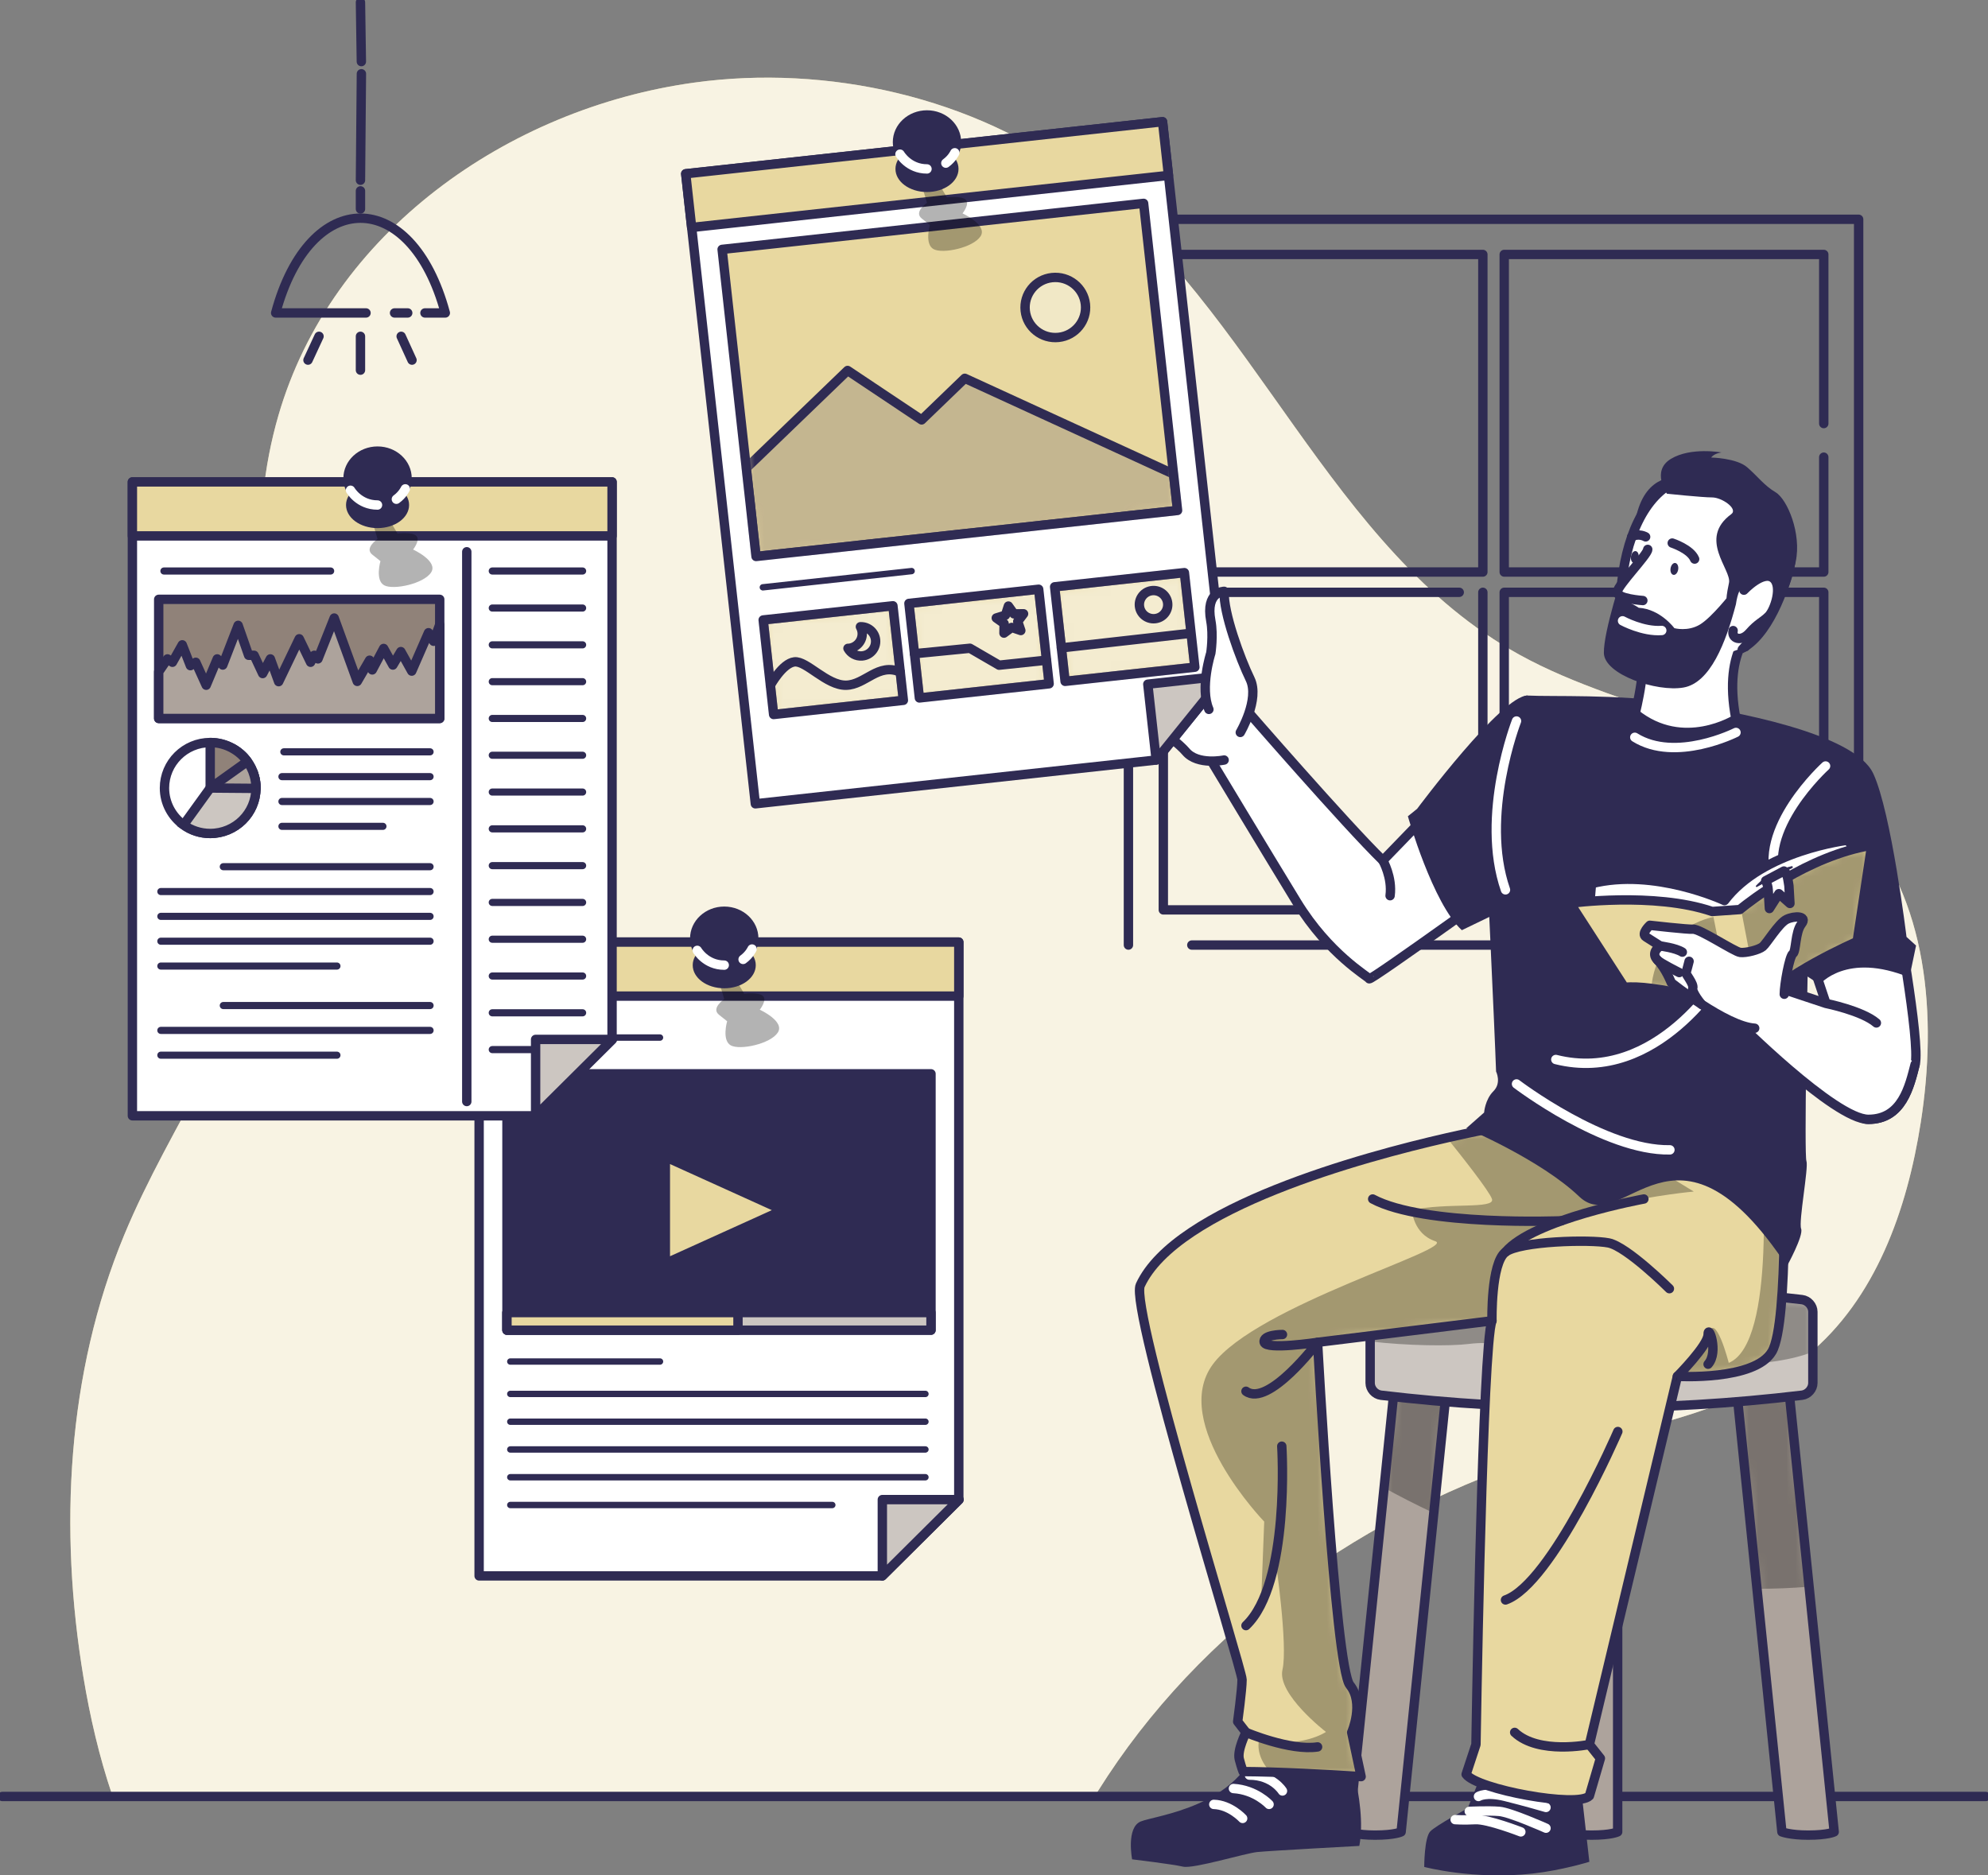 <svg width="212" height="200" viewBox="0 0 212 200" fill="none" xmlns="http://www.w3.org/2000/svg">
<rect x="0" y="0" width="212" height="200" fill="#808080" stroke="none"/>
<g id="Character" clip-path="url(#clip0_133_10007)">
<g id="Group">
<path id="Vector" d="M11.953 191.397H116.835C117.262 190.726 117.69 190.055 118.122 189.398C129.404 172.326 147.469 160.16 167.199 154.449C176.038 151.893 185.612 150.373 192.713 144.549C200.023 138.557 203.379 129.002 204.829 119.703C206.587 108.44 205.639 95.815 197.947 87.36C188.914 77.43 173.778 76.319 162.009 69.809C141.754 58.605 133.903 33.093 115.475 19.116C103.84 10.291 88.118 6.87 74.06 8.805C54.102 11.549 35.322 24.846 29.686 44.322C28.121 49.726 27.496 55.59 27.977 61.798C28.881 73.422 31.394 85.193 29.02 96.609C26.403 109.19 18.17 119.816 13.249 131.696C7.121 146.488 6.277 163.087 8.899 178.871C9.599 183.091 10.577 187.325 11.953 191.397Z" fill="#E8D8A0"/>
<path id="Vector_2" opacity="0.7" d="M11.953 191.397H116.835C117.262 190.726 117.69 190.055 118.122 189.398C129.404 172.326 147.469 160.16 167.199 154.449C176.038 151.893 185.612 150.373 192.713 144.549C200.023 138.557 203.379 129.002 204.829 119.703C206.587 108.44 205.639 95.815 197.947 87.36C188.914 77.43 173.778 76.319 162.009 69.809C141.754 58.605 133.903 33.093 115.475 19.116C103.84 10.291 88.118 6.87 74.06 8.805C54.102 11.549 35.322 24.846 29.686 44.322C28.121 49.726 27.496 55.59 27.977 61.798C28.881 73.422 31.394 85.193 29.02 96.609C26.403 109.19 18.17 119.816 13.249 131.696C7.121 146.488 6.277 163.087 8.899 178.871C9.599 183.091 10.577 187.325 11.953 191.397Z" fill="white"/>
</g>
<g id="Group_2">
<path id="Vector_3" d="M120.336 31.119V23.385H198.205V100.785H127.095" stroke="#2F2B53" stroke-linecap="round" stroke-linejoin="round"/>
<path id="Vector_4" d="M120.336 100.785V35.043" stroke="#2F2B53" stroke-linecap="round" stroke-linejoin="round"/>
<g id="Group_3">
<path id="Vector_5" d="M124.056 51.636V27.136H158.131V61.004H124.056V53.66" stroke="#2F2B53" stroke-linecap="round" stroke-linejoin="round"/>
<path id="Vector_6" d="M194.486 48.754V61.004H160.41V27.136H194.486V45.171" stroke="#2F2B53" stroke-linecap="round" stroke-linejoin="round"/>
<path id="Vector_7" d="M158.131 63.166V97.034H124.056V63.166H155.613" stroke="#2F2B53" stroke-linecap="round" stroke-linejoin="round"/>
<path id="Vector_8" d="M169.652 97.034H160.41V63.166H194.486V97.034H174.518" stroke="#2F2B53" stroke-linecap="round" stroke-linejoin="round"/>
</g>
</g>
<path id="Vector_9" d="M38.44 20.354V22.284" stroke="#2F2B53" stroke-linecap="round" stroke-linejoin="round"/>
<path id="Vector_10" d="M38.54 7.867L38.44 19.219" stroke="#2F2B53" stroke-linecap="round" stroke-linejoin="round"/>
<path id="Vector_11" d="M38.44 0.247L38.535 6.569" stroke="#2F2B53" stroke-linecap="round" stroke-linejoin="round"/>
<path id="Vector_12" d="M45.318 33.374H47.488C43.858 19.9 33.028 19.9 29.398 33.374H39.031" stroke="#2F2B53" stroke-linecap="round" stroke-linejoin="round"/>
<path id="Vector_13" d="M42.075 33.374H43.48" stroke="#2F2B53" stroke-linecap="round" stroke-linejoin="round"/>
<path id="Vector_14" d="M38.44 35.867V39.475" stroke="#2F2B53" stroke-linecap="round" stroke-linejoin="round"/>
<path id="Vector_15" d="M42.78 35.867L43.937 38.404" stroke="#2F2B53" stroke-linecap="round" stroke-linejoin="round"/>
<path id="Vector_16" d="M34.021 35.867L32.844 38.404" stroke="#2F2B53" stroke-linecap="round" stroke-linejoin="round"/>
<path id="Vector_17" d="M0.248 191.585H211.752" stroke="#2F2B53" stroke-linecap="round" stroke-linejoin="round"/>
<g id="Group_4">
<path id="Vector_18" d="M102.246 100.469V159.958L94.092 168.062H51.093V100.469H102.246Z" fill="white" stroke="#2F2B53" stroke-linecap="round" stroke-linejoin="round"/>
<path id="Vector_19" d="M102.246 100.469H51.093V106.229H102.246V100.469Z" fill="#E8D8A0" stroke="#2F2B53" stroke-linecap="round" stroke-linejoin="round"/>
<path id="Vector_20" d="M102.281 159.923L94.092 168.062V159.923H102.281Z" fill="#CCC6C1" stroke="#2F2B53" stroke-linecap="round" stroke-linejoin="round"/>
<g id="Group_5">
<path id="Vector_21" opacity="0.3" d="M76.667 104.649L77.233 106.554C77.233 106.554 75.793 107.517 76.667 108.213L77.541 108.909C77.541 108.909 76.95 110.947 77.933 111.485C78.916 112.023 82.159 111.327 82.944 110.118C83.728 108.909 81.022 107.68 81.022 107.68C81.022 107.68 81.817 106.688 81.375 106.234C80.933 105.775 79.363 105.972 79.363 105.972L78.281 104.166L76.667 104.654V104.649Z" fill="black"/>
<path id="Vector_22" d="M77.233 103.47C79.246 103.47 80.878 101.949 80.878 100.074C80.878 98.199 79.246 96.678 77.233 96.678C75.22 96.678 73.588 98.199 73.588 100.074C73.588 101.949 75.22 103.47 77.233 103.47Z" fill="#2F2B53"/>
<path id="Vector_23" d="M80.595 102.932C80.595 104.294 79.09 105.395 77.233 105.395C75.376 105.395 73.871 104.294 73.871 102.932C73.871 101.57 75.376 100.469 77.233 100.469C79.09 100.469 80.595 101.57 80.595 102.932Z" fill="#2F2B53"/>
<path id="Vector_24" d="M79.244 102.315C79.925 101.821 80.198 101.209 80.198 101.209" stroke="white" stroke-linecap="round" stroke-linejoin="round"/>
<path id="Vector_25" d="M74.353 101.352C74.353 101.352 75.262 102.927 77.233 102.927" stroke="white" stroke-linecap="round" stroke-linejoin="round"/>
</g>
<path id="Vector_26" d="M99.281 114.516H54.063V141.854H99.281V114.516Z" fill="#2F2B53" stroke="#2F2B53" stroke-linecap="round" stroke-linejoin="round"/>
<path id="Vector_27" d="M70.951 123.365V134.747L83.52 129.056L70.951 123.365Z" fill="#E8D8A0" stroke="#2F2B53" stroke-linecap="round" stroke-linejoin="round"/>
<path id="Vector_28" d="M70.38 110.31H54.42C54.232 110.31 54.078 110.463 54.078 110.651C54.078 110.839 54.232 110.992 54.42 110.992H70.38C70.569 110.992 70.723 110.839 70.723 110.651C70.723 110.463 70.569 110.31 70.38 110.31Z" fill="#2F2B53"/>
<g id="Group_6">
<path id="Vector_29" d="M98.685 151.276H54.42C54.232 151.276 54.078 151.429 54.078 151.616C54.078 151.804 54.232 151.957 54.42 151.957H98.685C98.874 151.957 99.028 151.804 99.028 151.616C99.028 151.429 98.874 151.276 98.685 151.276Z" fill="#2F2B53"/>
<path id="Vector_30" d="M98.685 154.237H54.42C54.232 154.237 54.078 154.39 54.078 154.578C54.078 154.765 54.232 154.918 54.42 154.918H98.685C98.874 154.918 99.028 154.765 99.028 154.578C99.028 154.39 98.874 154.237 98.685 154.237Z" fill="#2F2B53"/>
<path id="Vector_31" d="M98.685 157.198H54.42C54.232 157.198 54.078 157.351 54.078 157.539C54.078 157.727 54.232 157.88 54.42 157.88H98.685C98.874 157.88 99.028 157.727 99.028 157.539C99.028 157.351 98.874 157.198 98.685 157.198Z" fill="#2F2B53"/>
<path id="Vector_32" d="M88.754 160.16H54.42C54.232 160.16 54.078 160.313 54.078 160.5C54.078 160.688 54.232 160.841 54.42 160.841H88.754C88.942 160.841 89.097 160.688 89.097 160.5C89.097 160.313 88.942 160.16 88.754 160.16Z" fill="#2F2B53"/>
<path id="Vector_33" d="M98.685 148.314H54.42C54.232 148.314 54.078 148.467 54.078 148.655C54.078 148.843 54.232 148.996 54.42 148.996H98.685C98.874 148.996 99.028 148.843 99.028 148.655C99.028 148.467 98.874 148.314 98.685 148.314Z" fill="#2F2B53"/>
</g>
<path id="Vector_34" d="M70.38 144.86H54.42C54.232 144.86 54.078 145.013 54.078 145.2C54.078 145.388 54.232 145.541 54.42 145.541H70.38C70.569 145.541 70.723 145.388 70.723 145.2C70.723 145.013 70.569 144.86 70.38 144.86Z" fill="#2F2B53"/>
<path id="Vector_35" d="M99.281 139.978H54.063V141.854H99.281V139.978Z" fill="#CCC6C1" stroke="#2F2B53" stroke-linecap="round" stroke-linejoin="round"/>
<path id="Vector_36" d="M78.698 139.978H54.063V141.854H78.698V139.978Z" fill="#E8D8A0" stroke="#2F2B53" stroke-linecap="round" stroke-linejoin="round"/>
</g>
<g id="Group_7">
<path id="Vector_37" d="M65.27 51.394V110.883L57.117 118.992H14.118V51.394H65.27Z" fill="white" stroke="#2F2B53" stroke-linecap="round" stroke-linejoin="round"/>
<path id="Vector_38" d="M35.257 60.515H17.485C17.271 60.515 17.102 60.683 17.102 60.895C17.102 61.108 17.271 61.275 17.485 61.275H35.257C35.471 61.275 35.64 61.108 35.64 60.895C35.64 60.683 35.471 60.515 35.257 60.515Z" fill="#2F2B53"/>
<g id="Group_8">
<path id="Vector_39" d="M45.859 79.799H30.271C30.058 79.799 29.889 79.966 29.889 80.179C29.889 80.391 30.058 80.559 30.271 80.559H45.859C46.073 80.559 46.242 80.391 46.242 80.179C46.242 79.966 46.073 79.799 45.859 79.799Z" fill="#2F2B53"/>
<path id="Vector_40" d="M45.859 82.444H30.068C29.855 82.444 29.686 82.612 29.686 82.824C29.686 83.036 29.855 83.204 30.068 83.204H45.859C46.073 83.204 46.242 83.036 46.242 82.824C46.242 82.612 46.073 82.444 45.859 82.444Z" fill="#2F2B53"/>
<path id="Vector_41" d="M45.859 85.094H30.068C29.855 85.094 29.686 85.262 29.686 85.475C29.686 85.687 29.855 85.855 30.068 85.855H45.859C46.073 85.855 46.242 85.687 46.242 85.475C46.242 85.262 46.073 85.094 45.859 85.094Z" fill="#2F2B53"/>
<path id="Vector_42" d="M40.834 87.745H30.068C29.855 87.745 29.686 87.913 29.686 88.125C29.686 88.337 29.855 88.505 30.068 88.505H40.834C41.047 88.505 41.216 88.337 41.216 88.125C41.216 87.913 41.047 87.745 40.834 87.745Z" fill="#2F2B53"/>
<path id="Vector_43" d="M45.859 92.049H23.816C23.603 92.049 23.434 92.216 23.434 92.429C23.434 92.641 23.603 92.809 23.816 92.809H45.859C46.073 92.809 46.242 92.641 46.242 92.429C46.242 92.216 46.073 92.049 45.859 92.049Z" fill="#2F2B53"/>
<path id="Vector_44" d="M45.859 94.699H17.157C16.943 94.699 16.774 94.867 16.774 95.079C16.774 95.291 16.943 95.459 17.157 95.459H45.859C46.073 95.459 46.242 95.291 46.242 95.079C46.242 94.867 46.073 94.699 45.859 94.699Z" fill="#2F2B53"/>
<path id="Vector_45" d="M45.859 97.345H17.157C16.943 97.345 16.774 97.512 16.774 97.725C16.774 97.937 16.943 98.105 17.157 98.105H45.859C46.073 98.105 46.242 97.937 46.242 97.725C46.242 97.512 46.073 97.345 45.859 97.345Z" fill="#2F2B53"/>
<path id="Vector_46" d="M45.859 99.995H17.157C16.943 99.995 16.774 100.163 16.774 100.375C16.774 100.587 16.943 100.755 17.157 100.755H45.859C46.073 100.755 46.242 100.587 46.242 100.375C46.242 100.163 46.073 99.995 45.859 99.995Z" fill="#2F2B53"/>
<path id="Vector_47" d="M35.928 102.645H17.157C16.943 102.645 16.774 102.813 16.774 103.025C16.774 103.238 16.943 103.405 17.157 103.405H35.928C36.141 103.405 36.31 103.238 36.31 103.025C36.31 102.813 36.141 102.645 35.928 102.645Z" fill="#2F2B53"/>
<path id="Vector_48" d="M45.859 106.855H23.816C23.603 106.855 23.434 107.023 23.434 107.236C23.434 107.448 23.603 107.616 23.816 107.616H45.859C46.073 107.616 46.242 107.448 46.242 107.236C46.242 107.023 46.073 106.855 45.859 106.855Z" fill="#2F2B53"/>
<path id="Vector_49" d="M45.859 109.506H17.157C16.943 109.506 16.774 109.674 16.774 109.886C16.774 110.098 16.943 110.266 17.157 110.266H45.859C46.073 110.266 46.242 110.098 46.242 109.886C46.242 109.674 46.073 109.506 45.859 109.506Z" fill="#2F2B53"/>
<path id="Vector_50" d="M35.928 112.151H17.157C16.943 112.151 16.774 112.319 16.774 112.531C16.774 112.744 16.943 112.911 17.157 112.911H35.928C36.141 112.911 36.31 112.744 36.31 112.531C36.31 112.319 36.141 112.151 35.928 112.151Z" fill="#2F2B53"/>
</g>
<path id="Vector_51" d="M65.27 51.394H14.118V57.154H65.27V51.394Z" fill="#E8D8A0" stroke="#2F2B53" stroke-linecap="round" stroke-linejoin="round"/>
<g id="Group_9">
<path id="Vector_52" opacity="0.3" d="M39.697 55.58L40.263 57.485C40.263 57.485 38.823 58.447 39.697 59.143L40.571 59.839C40.571 59.839 39.98 61.877 40.963 62.415C41.946 62.953 45.189 62.257 45.973 61.048C46.758 59.839 44.052 58.605 44.052 58.605C44.052 58.605 44.846 57.613 44.404 57.159C43.962 56.7 42.393 56.897 42.393 56.897L41.31 55.091L39.697 55.58Z" fill="black"/>
<path id="Vector_53" d="M43.908 51.004C43.908 52.88 42.274 54.4 40.263 54.4C38.252 54.4 36.618 52.88 36.618 51.004C36.618 49.129 38.252 47.609 40.263 47.609C42.274 47.609 43.908 49.129 43.908 51.004Z" fill="#2F2B53"/>
<path id="Vector_54" d="M40.263 56.32C42.119 56.32 43.625 55.217 43.625 53.857C43.625 52.497 42.119 51.394 40.263 51.394C38.406 51.394 36.901 52.497 36.901 53.857C36.901 55.217 38.406 56.32 40.263 56.32Z" fill="#2F2B53"/>
<path id="Vector_55" d="M42.269 53.24C42.949 52.746 43.222 52.135 43.222 52.135" stroke="white" stroke-linecap="round" stroke-linejoin="round"/>
<path id="Vector_56" d="M37.378 52.283C37.378 52.283 38.286 53.857 40.258 53.857" stroke="white" stroke-linecap="round" stroke-linejoin="round"/>
</g>
<path id="Vector_57" d="M49.777 58.842V117.472" stroke="#2F2B53" stroke-linecap="round" stroke-linejoin="round"/>
<g id="Group_10">
<path id="Vector_58" d="M62.127 60.515H52.498C52.285 60.515 52.116 60.683 52.116 60.895C52.116 61.108 52.285 61.275 52.498 61.275H62.127C62.341 61.275 62.51 61.108 62.51 60.895C62.51 60.683 62.341 60.515 62.127 60.515Z" fill="#2F2B53"/>
<path id="Vector_59" d="M62.127 64.464H52.498C52.285 64.464 52.116 64.632 52.116 64.844C52.116 65.056 52.285 65.224 52.498 65.224H62.127C62.341 65.224 62.51 65.056 62.51 64.844C62.51 64.632 62.341 64.464 62.127 64.464Z" fill="#2F2B53"/>
<path id="Vector_60" d="M62.127 68.388H52.498C52.285 68.388 52.116 68.555 52.116 68.768C52.116 68.98 52.285 69.148 52.498 69.148H62.127C62.341 69.148 62.51 68.98 62.51 68.768C62.51 68.555 62.341 68.388 62.127 68.388Z" fill="#2F2B53"/>
<path id="Vector_61" d="M62.127 72.316H52.498C52.285 72.316 52.116 72.484 52.116 72.696C52.116 72.909 52.285 73.076 52.498 73.076H62.127C62.341 73.076 62.51 72.909 62.51 72.696C62.51 72.484 62.341 72.316 62.127 72.316Z" fill="#2F2B53"/>
<path id="Vector_62" d="M62.127 76.24H52.498C52.285 76.24 52.116 76.408 52.116 76.62C52.116 76.832 52.285 77 52.498 77H62.127C62.341 77 62.51 76.832 62.51 76.62C62.51 76.408 62.341 76.24 62.127 76.24Z" fill="#2F2B53"/>
<path id="Vector_63" d="M62.127 80.164H52.498C52.285 80.164 52.116 80.332 52.116 80.544C52.116 80.756 52.285 80.924 52.498 80.924H62.127C62.341 80.924 62.51 80.756 62.51 80.544C62.51 80.332 62.341 80.164 62.127 80.164Z" fill="#2F2B53"/>
<path id="Vector_64" d="M62.127 84.088H52.498C52.285 84.088 52.116 84.255 52.116 84.468C52.116 84.68 52.285 84.848 52.498 84.848H62.127C62.341 84.848 62.51 84.68 62.51 84.468C62.51 84.255 62.341 84.088 62.127 84.088Z" fill="#2F2B53"/>
<path id="Vector_65" d="M62.127 88.011H52.498C52.285 88.011 52.116 88.179 52.116 88.391C52.116 88.604 52.285 88.772 52.498 88.772H62.127C62.341 88.772 62.51 88.604 62.51 88.391C62.51 88.179 62.341 88.011 62.127 88.011Z" fill="#2F2B53"/>
<path id="Vector_66" d="M62.127 91.935H52.498C52.285 91.935 52.116 92.103 52.116 92.315C52.116 92.527 52.285 92.695 52.498 92.695H62.127C62.341 92.695 62.51 92.527 62.51 92.315C62.51 92.103 62.341 91.935 62.127 91.935Z" fill="#2F2B53"/>
<path id="Vector_67" d="M62.127 95.859H52.498C52.285 95.859 52.116 96.027 52.116 96.239C52.116 96.451 52.285 96.619 52.498 96.619H62.127C62.341 96.619 62.51 96.451 62.51 96.239C62.51 96.027 62.341 95.859 62.127 95.859Z" fill="#2F2B53"/>
<path id="Vector_68" d="M62.127 99.783H52.498C52.285 99.783 52.116 99.951 52.116 100.163C52.116 100.375 52.285 100.543 52.498 100.543H62.127C62.341 100.543 62.51 100.375 62.51 100.163C62.51 99.951 62.341 99.783 62.127 99.783Z" fill="#2F2B53"/>
<path id="Vector_69" d="M62.127 103.707H52.498C52.285 103.707 52.116 103.874 52.116 104.087C52.116 104.299 52.285 104.467 52.498 104.467H62.127C62.341 104.467 62.51 104.299 62.51 104.087C62.51 103.874 62.341 103.707 62.127 103.707Z" fill="#2F2B53"/>
<path id="Vector_70" d="M62.127 107.63H52.498C52.285 107.63 52.116 107.798 52.116 108.01C52.116 108.223 52.285 108.39 52.498 108.39H62.127C62.341 108.39 62.51 108.223 62.51 108.01C62.51 107.798 62.341 107.63 62.127 107.63Z" fill="#2F2B53"/>
<path id="Vector_71" d="M62.127 111.554H52.498C52.285 111.554 52.116 111.722 52.116 111.934C52.116 112.146 52.285 112.314 52.498 112.314H62.127C62.341 112.314 62.51 112.146 62.51 111.934C62.51 111.722 62.341 111.554 62.127 111.554Z" fill="#2F2B53"/>
</g>
<path id="Vector_72" d="M65.31 110.848L57.117 118.992V110.848H65.31Z" fill="#CCC6C1" stroke="#2F2B53" stroke-linecap="round" stroke-linejoin="round"/>
<path id="Vector_73" d="M46.892 63.916H16.924V76.62H46.892V63.916Z" fill="#908279" stroke="#2F2B53" stroke-linecap="round" stroke-linejoin="round"/>
<path id="Vector_74" d="M16.924 71.64L17.862 70.268L18.388 70.628L19.436 68.767L20.305 70.989L20.876 70.628L21.989 73.076L23.166 70.268L23.756 70.924L25.395 66.69L26.512 69.883H27.098L28.012 71.832L28.831 70.268L29.715 72.696L31.91 68.121L33.122 70.628L33.514 69.883L33.907 70.268L35.64 65.91L38.098 72.667L39.414 70.406L39.697 71.443L40.913 69.153L41.897 70.924L42.746 69.488L43.908 71.571L45.695 67.474L46.242 68.388L46.892 66.616V76.62H16.924V71.64Z" fill="#ADA39C" stroke="#2F2B53" stroke-linecap="round" stroke-linejoin="round"/>
<g id="Group_11">
<path id="Vector_75" d="M27.297 84.038V84.078C27.277 86.733 25.097 88.885 22.416 88.885C21.353 88.885 20.375 88.549 19.575 87.972C18.344 87.098 17.539 85.657 17.539 84.038C17.539 81.358 19.724 79.186 22.416 79.186C23.294 79.186 24.124 79.418 24.834 79.828C25.44 80.169 25.966 80.638 26.373 81.2C26.706 81.649 26.954 82.163 27.108 82.71C27.232 83.13 27.297 83.574 27.297 84.038Z" fill="white" stroke="#2F2B53" stroke-linecap="round" stroke-linejoin="round"/>
<path id="Vector_76" d="M27.297 84.038C27.297 86.713 25.112 88.885 22.416 88.885C21.353 88.885 20.375 88.549 19.575 87.972L22.416 84.038L27.108 82.711C27.233 83.13 27.297 83.574 27.297 84.038Z" fill="#CCC6C1" stroke="#2F2B53" stroke-miterlimit="10"/>
<path id="Vector_77" d="M27.297 84.038V84.078L22.416 84.038L24.834 79.828C25.931 80.445 26.761 81.477 27.108 82.71C27.233 83.13 27.297 83.574 27.297 84.038Z" fill="#ADA39C" stroke="#2F2B53" stroke-linecap="round" stroke-linejoin="round"/>
<path id="Vector_78" d="M26.373 81.2V81.21L22.416 84.038V79.186C23.295 79.186 24.124 79.418 24.834 79.828C25.44 80.169 25.966 80.638 26.373 81.2Z" fill="#908279" stroke="#2F2B53" stroke-linecap="round" stroke-linejoin="round"/>
</g>
</g>
<g id="Group_12">
<g id="Group_13">
<g id="Group_14">
<path id="Vector_79" d="M195.598 195.361C195.598 195.361 194.928 195.706 192.812 195.706C190.9 195.706 190.021 195.361 190.021 195.361L187.365 169.434L185.056 146.888H190.632L192.921 169.212L195.598 195.361Z" fill="#ADA39C"/>
<g id="Clip path group">
<mask id="mask0_133_10007" style="mask-type:luminance" maskUnits="userSpaceOnUse" x="185" y="146" width="11" height="50">
<g id="clippath">
<path id="Vector_80" d="M195.598 195.361C195.598 195.361 194.928 195.706 192.812 195.706C190.9 195.706 190.021 195.361 190.021 195.361L187.365 169.434L185.056 146.888H190.632L192.921 169.212L195.598 195.361Z" fill="white"/>
</g>
</mask>
<g mask="url(#mask0_133_10007)">
<g id="Group_15">
<path id="Vector_81" opacity="0.3" d="M192.921 169.212C191.039 169.365 189.187 169.439 187.365 169.434L185.056 146.888H190.632L192.921 169.212Z" fill="black"/>
</g>
</g>
</g>
<path id="Vector_82" d="M195.598 195.361C195.598 195.361 194.928 195.706 192.812 195.706C190.9 195.706 190.021 195.361 190.021 195.361L187.365 169.434L185.056 146.888H190.632L192.921 169.212L195.598 195.361Z" stroke="#2F2B53" stroke-linecap="round" stroke-linejoin="round"/>
</g>
<g id="Group_16">
<path id="Vector_83" d="M154.382 146.888L152.897 161.359L149.416 195.361C149.416 195.361 148.746 195.706 146.63 195.706C144.718 195.706 143.839 195.361 143.839 195.361L147.598 158.664L148.805 146.888H154.382Z" fill="#ADA39C"/>
<g id="Clip path group_2">
<mask id="mask1_133_10007" style="mask-type:luminance" maskUnits="userSpaceOnUse" x="143" y="146" width="12" height="50">
<g id="clippath-1">
<path id="Vector_84" d="M154.382 146.888L152.897 161.359L149.416 195.361C149.416 195.361 148.746 195.706 146.63 195.706C144.718 195.706 143.839 195.361 143.839 195.361L147.598 158.664L148.805 146.888H154.382Z" fill="white"/>
</g>
</mask>
<g mask="url(#mask1_133_10007)">
<g id="Group_17">
<path id="Vector_85" opacity="0.3" d="M148.805 146.888H154.382L152.897 161.359C150.921 160.431 149.143 159.513 147.599 158.664L148.805 146.888Z" fill="black"/>
</g>
</g>
</g>
<path id="Vector_86" d="M154.382 146.888L152.897 161.359L149.416 195.361C149.416 195.361 148.746 195.706 146.63 195.706C144.718 195.706 143.839 195.361 143.839 195.361L147.598 158.664L148.805 146.888H154.382Z" stroke="#2F2B53" stroke-linecap="round" stroke-linejoin="round"/>
</g>
<g id="Group_18">
<path id="Vector_87" d="M172.507 146.888V195.361C172.507 195.361 171.837 195.706 169.721 195.706C167.809 195.706 166.93 195.361 166.93 195.361V146.888H172.507Z" fill="#ADA39C"/>
<g id="Clip path group_3">
<mask id="mask2_133_10007" style="mask-type:luminance" maskUnits="userSpaceOnUse" x="166" y="146" width="7" height="50">
<g id="clippath-2">
<path id="Vector_88" d="M172.507 146.888V195.361C172.507 195.361 171.837 195.706 169.721 195.706C167.809 195.706 166.93 195.361 166.93 195.361V146.888H172.507Z" fill="white"/>
</g>
</mask>
<g mask="url(#mask2_133_10007)">
<g id="Group_19">
<path id="Vector_89" opacity="0.3" d="M172.507 146.888V154.958C170.516 154.805 168.579 154.923 166.93 155.14V146.888H172.507Z" fill="black"/>
</g>
</g>
</g>
<path id="Vector_90" d="M172.507 146.888V195.361C172.507 195.361 171.837 195.706 169.721 195.706C167.809 195.706 166.93 195.361 166.93 195.361V146.888H172.507Z" stroke="#2F2B53" stroke-linecap="round" stroke-linejoin="round"/>
</g>
</g>
<g id="Group_20">
<g id="Group_21">
<path id="Vector_91" d="M193.329 139.899V147.49C193.329 148.127 192.807 148.714 192.162 148.793C177.254 150.575 162.183 150.575 147.276 148.793C146.63 148.714 146.109 148.127 146.109 147.49V139.899C146.109 139.263 146.63 138.675 147.276 138.596C162.183 136.819 177.254 136.819 192.162 138.596C192.807 138.675 193.329 139.263 193.329 139.899Z" fill="#CCC6C1"/>
<g id="Clip path group_4">
<mask id="mask3_133_10007" style="mask-type:luminance" maskUnits="userSpaceOnUse" x="146" y="137" width="48" height="14">
<g id="clippath-3">
<path id="Vector_92" d="M193.329 139.899V147.49C193.329 148.127 192.807 148.714 192.162 148.793C177.254 150.575 162.183 150.575 147.276 148.793C146.63 148.714 146.109 148.127 146.109 147.49V139.899C146.109 139.263 146.63 138.675 147.276 138.596C162.183 136.819 177.254 136.819 192.162 138.596C192.807 138.675 193.329 139.263 193.329 139.899Z" fill="white"/>
</g>
</mask>
<g mask="url(#mask3_133_10007)">
<g id="Group_22">
<path id="Vector_93" opacity="0.3" d="M193.329 139.899V144.164C188.854 145.921 181.768 145.718 174.334 145.481C162.163 145.101 161.359 142.742 156.681 143.32C154.57 143.581 150.091 143.517 146.109 143.058V139.899C146.109 139.263 146.63 138.675 147.276 138.596C162.183 136.819 177.254 136.819 192.162 138.596C192.807 138.675 193.329 139.263 193.329 139.899Z" fill="black"/>
</g>
</g>
</g>
</g>
<path id="Vector_94" d="M192.161 148.793C177.254 150.57 162.182 150.57 147.275 148.793C146.63 148.714 146.113 148.127 146.113 147.49V139.899C146.113 139.263 146.635 138.675 147.275 138.596C162.182 136.819 177.254 136.819 192.161 138.596C192.807 138.675 193.323 139.263 193.323 139.899V147.49C193.323 148.127 192.802 148.714 192.161 148.793Z" stroke="#2F2B53" stroke-linecap="round" stroke-linejoin="round"/>
</g>
</g>
<g id="Group_23">
<path id="Vector_95" d="M162.908 75.811L147.469 91.767C143.527 87.927 132.87 75.653 132.87 75.653L129.121 81.052C129.121 81.052 134.881 90.627 138.288 96.2C141.694 101.772 145.885 104.136 146.014 104.383C146.144 104.63 162.908 92.513 162.908 92.513V75.811Z" fill="white" stroke="#2F2B53" stroke-linecap="round" stroke-linejoin="round"/>
<g id="Vector_96">
<path d="M130.541 81.052C130.541 81.052 127.725 81.649 126.469 80.164C125.213 78.673 119.939 75.085 119.939 75.085L122.874 65.323L131.057 71.729L132.989 76.561" fill="white"/>
<path d="M130.541 81.052C130.541 81.052 127.725 81.649 126.469 80.164C125.213 78.673 119.939 75.085 119.939 75.085L122.874 65.323L131.057 71.729L132.989 76.561" stroke="#2F2B53" stroke-linecap="round" stroke-linejoin="round"/>
</g>
<path id="Vector_97" d="M162.908 74.177C160.157 74.113 151.119 86.259 151.119 86.259L150.136 87.049C150.136 87.049 152.773 96.343 155.891 99.2L158.811 97.789H160.539L162.903 74.177H162.908Z" fill="#2F2B53"/>
<path id="Vector_98" d="M202.058 96.2C202.058 96.2 204.829 111.169 204.228 113.514C203.628 115.858 202.843 119.372 199.243 119.372C195.643 119.372 194.719 107.004 194.719 107.004L192.762 101.145L202.063 96.2H202.058Z" fill="white" stroke="#2F2B53" stroke-linecap="round" stroke-linejoin="round"/>
<g id="Group_24">
<path id="Vector_99" d="M143.124 184.749C143.124 184.749 145.875 192.039 144.957 196.856C144.957 196.856 135.397 197.374 134.086 197.508C132.776 197.636 127.263 199.329 126.156 199.067C125.049 198.806 120.728 198.287 120.728 198.287C120.728 198.287 120.073 194.902 121.647 194.25C123.216 193.599 132.309 192.69 134.275 185.529L143.124 184.749Z" fill="#2F2B53"/>
<path id="Vector_100" d="M136.763 190.997C136.763 190.997 135.73 189.305 133.237 189.305" stroke="white" stroke-linecap="round" stroke-linejoin="round"/>
<path id="Vector_101" d="M135.333 192.429C135.333 192.429 133.893 190.869 131.534 190.736" stroke="white" stroke-linecap="round" stroke-linejoin="round"/>
<path id="Vector_102" d="M132.517 193.924C132.517 193.924 131.181 192.473 129.438 192.429" stroke="white" stroke-linecap="round" stroke-linejoin="round"/>
</g>
<g id="Group_25">
<path id="Vector_103" d="M158.161 188.786L156.512 192.848C156.512 192.848 153.19 194.645 152.535 195.296C151.879 195.948 151.879 199.097 151.879 199.097C151.879 199.097 157.138 200.503 163.425 199.807C166.553 199.462 169.488 198.549 169.488 198.549L168.564 190.346L158.161 188.786Z" fill="#2F2B53"/>
<path id="Vector_104" d="M164.865 194.966C164.865 194.966 161.066 193.273 159.889 193.174C158.712 193.075 156.681 193.174 156.681 193.174" stroke="white" stroke-linecap="round" stroke-linejoin="round"/>
<path id="Vector_105" d="M162.183 195.36C162.183 195.36 158.647 193.983 157.336 194.053C156.025 194.122 155.176 194.053 155.176 194.053" stroke="white" stroke-linecap="round" stroke-linejoin="round"/>
<path id="Vector_106" d="M164.865 192.754C164.865 192.754 162.64 192.103 160.544 191.585C158.449 191.062 157.664 191.585 157.664 191.585" stroke="white" stroke-linecap="round" stroke-linejoin="round"/>
</g>
<g id="Group_26">
<g id="Group_27">
<path id="Vector_107" d="M188.964 144.139C187.131 147.263 178.878 146.78 178.878 146.78L178.734 147.377L169.493 186.042L170.665 187.518L169.493 191.521C168.271 192.824 157.5 190.835 156.348 189.221L157.396 186.042C157.396 186.042 157.977 148.764 158.906 141.834V141.8C158.975 141.341 159.04 141.02 159.104 140.857L140.507 143.152C140.507 143.152 142.374 177.775 143.949 179.705C145.518 181.635 144.142 184.749 144.142 184.749L145.15 189.467C145.15 189.467 140.274 189.127 135.477 188.984C134.489 188.954 133.506 188.934 132.567 188.929C132.567 188.929 132.413 188.574 132.16 187.617C131.907 186.654 132.875 184.749 132.875 184.749L131.986 183.599C131.986 183.599 132.453 180.189 132.453 179.122C132.453 178.056 120.45 139.559 121.598 137.066C125.421 128.779 145.399 123.37 154.297 121.342C156.919 120.739 158.583 120.433 158.583 120.433L187.047 122.23L187.747 122.274L190.17 122.427C190.17 122.427 190.801 141.015 188.964 144.139Z" fill="#E8D8A0"/>
<g id="Clip path group_5">
<mask id="mask4_133_10007" style="mask-type:luminance" maskUnits="userSpaceOnUse" x="121" y="120" width="70" height="72">
<g id="clippath-4">
<path id="Vector_108" d="M188.964 144.139C187.131 147.263 178.878 146.78 178.878 146.78L178.734 147.377L169.493 186.042L170.665 187.518L169.493 191.521C168.271 192.824 157.5 190.835 156.348 189.221L157.396 186.042C157.396 186.042 157.977 148.764 158.906 141.834V141.8C158.975 141.341 159.04 141.02 159.104 140.857L140.507 143.152C140.507 143.152 142.374 177.775 143.949 179.705C145.518 181.635 144.142 184.749 144.142 184.749L145.15 189.467C145.15 189.467 140.274 189.127 135.477 188.984C134.489 188.954 133.506 188.934 132.567 188.929C132.567 188.929 132.413 188.574 132.16 187.617C131.907 186.654 132.875 184.749 132.875 184.749L131.986 183.599C131.986 183.599 132.453 180.189 132.453 179.122C132.453 178.056 120.45 139.559 121.598 137.066C125.421 128.779 145.399 123.37 154.297 121.342C156.919 120.739 158.583 120.433 158.583 120.433L187.047 122.23L187.747 122.274L190.17 122.427C190.17 122.427 190.801 141.015 188.964 144.139Z" fill="white"/>
</g>
</mask>
<g mask="url(#mask4_133_10007)">
<g id="Group_28">
<path id="Vector_109" opacity="0.3" d="M180.626 127.072C180.626 127.072 164.433 128.508 160.003 134.248C159.328 135.117 159.104 140.857 159.104 140.857L140.507 143.152C140.507 143.152 142.374 177.775 143.949 179.705C145.518 181.635 144.142 184.749 144.142 184.749L145.15 189.467C145.15 189.467 140.274 189.127 135.477 188.984C133.764 187.158 134.275 185.534 134.275 185.534C138.809 186.491 141.401 184.7 141.401 184.7C141.401 184.7 136.162 180.667 136.763 178.066C137.364 175.46 136.003 166.221 136.003 166.221C135.323 170.125 134.474 171.092 134.474 171.092L134.816 162.272C134.816 162.272 124.686 151.769 129.349 145.481C134.017 139.198 155.415 133.152 153.056 132.368C150.697 131.583 150.568 129.056 150.568 129.056C154.233 128.212 159.472 128.992 159.104 127.866C158.826 127.027 155.807 123.217 154.297 121.342C156.919 120.739 158.583 120.433 158.583 120.433L187.047 122.23L174.463 123.316L180.626 127.072Z" fill="black"/>
<path id="Vector_110" opacity="0.3" d="M188.964 144.139C187.131 147.263 178.878 146.78 178.878 146.78C179.494 145.634 181.684 143.976 182.155 142.318C182.905 139.682 184.355 145.343 184.355 145.343C189.51 143.216 187.886 123.849 187.747 122.274L190.17 122.427C190.17 122.427 190.801 141.015 188.964 144.139Z" fill="black"/>
</g>
</g>
</g>
<path id="Vector_111" d="M188.964 144.139C187.131 147.263 178.878 146.78 178.878 146.78L178.734 147.377L169.493 186.042L170.665 187.518L169.493 191.521C168.271 192.824 157.5 190.835 156.348 189.221L157.396 186.042C157.396 186.042 157.977 148.764 158.906 141.834V141.8C158.975 141.341 159.04 141.02 159.104 140.857L140.507 143.152C140.507 143.152 142.374 177.775 143.949 179.705C145.518 181.635 144.142 184.749 144.142 184.749L145.15 189.467C145.15 189.467 140.274 189.127 135.477 188.984C134.489 188.954 133.506 188.934 132.567 188.929C132.567 188.929 132.413 188.574 132.16 187.617C131.907 186.654 132.875 184.749 132.875 184.749L131.986 183.599C131.986 183.599 132.453 180.189 132.453 179.122C132.453 178.056 120.45 139.559 121.598 137.066C125.421 128.779 145.399 123.37 154.297 121.342C156.919 120.739 158.583 120.433 158.583 120.433L187.047 122.23L187.747 122.274L190.17 122.427C190.17 122.427 190.801 141.015 188.964 144.139Z" stroke="#2F2B53" stroke-linecap="round" stroke-linejoin="round"/>
</g>
<path id="Vector_112" d="M159.104 140.852C159.104 140.852 158.975 134.697 160.544 133.527C162.114 132.358 169.582 132.16 171.544 132.55C173.51 132.94 178.024 137.432 178.024 137.432" stroke="#2F2B53" stroke-linecap="round" stroke-linejoin="round"/>
<path id="Vector_113" d="M175.303 127.866C175.303 127.866 163.489 130.013 160.544 133.527" stroke="#2F2B53" stroke-linecap="round" stroke-linejoin="round"/>
<path id="Vector_114" d="M166.513 130.191C166.513 130.191 151.859 130.793 146.382 127.866" stroke="#2F2B53" stroke-linecap="round" stroke-linejoin="round"/>
<path id="Vector_115" d="M132.87 148.369C135.253 150.126 140.507 143.152 140.507 143.152C140.507 143.152 135.02 143.986 134.816 143.152C134.613 142.318 136.763 142.318 136.763 142.318" stroke="#2F2B53" stroke-linecap="round" stroke-linejoin="round"/>
<path id="Vector_116" d="M136.689 154.227C136.689 154.227 137.612 168.871 132.87 173.363" stroke="#2F2B53" stroke-linecap="round" stroke-linejoin="round"/>
<path id="Vector_117" d="M178.873 146.779C178.873 146.779 182.15 143.487 182.15 142.318C182.15 141.148 183.312 144.178 182.15 145.486" stroke="#2F2B53" stroke-linecap="round" stroke-linejoin="round"/>
<path id="Vector_118" d="M172.527 152.663C172.527 152.663 165.53 168.871 160.544 170.628" stroke="#2F2B53" stroke-linecap="round" stroke-linejoin="round"/>
<path id="Vector_119" d="M169.488 186.042C169.488 186.042 164.08 187.158 161.523 184.749" stroke="#2F2B53" stroke-linecap="round" stroke-linejoin="round"/>
<path id="Vector_120" d="M132.87 184.749C132.87 184.749 137.558 186.743 140.507 186.299" stroke="#2F2B53" stroke-linecap="round" stroke-linejoin="round"/>
</g>
<path id="Vector_121" d="M199.754 82.479C197.743 78.18 184.827 75.801 178.555 74.912C172.284 74.024 165.6 74.31 162.908 74.177C160.217 74.044 158.399 88.86 158.399 88.86C158.399 88.86 159.392 109.817 159.541 114.269C159.541 114.269 160.152 115.483 159.258 116.371C158.364 117.26 158.265 118.647 158.265 118.647L156.363 120.325C156.363 120.325 164.274 123.661 168.405 127.605C173.177 132.155 178.55 116.87 190.558 135.028C190.558 135.028 192.355 131.775 192.072 131.035C191.784 130.295 192.887 124.48 192.638 123.824C192.385 123.168 192.762 104.141 192.762 104.141L194.049 104.995C194.049 104.995 196.889 101.476 203.618 104.245L204.328 100.839L203.31 99.916C203.31 99.916 201.696 86.634 199.759 82.484L199.754 82.479Z" fill="#2F2B53"/>
<g id="Vector_122">
<path d="M187.335 66.729C187.335 66.729 183.62 68.94 185.12 76.689C185.12 76.689 179.514 80.253 174.369 76.102C174.369 76.102 175.918 70.066 174.747 68.782" fill="white"/>
<path d="M187.335 66.729C187.335 66.729 183.62 68.94 185.12 76.689C185.12 76.689 179.514 80.253 174.369 76.102C174.369 76.102 175.918 70.066 174.747 68.782" stroke="#2F2B53" stroke-linecap="round" stroke-linejoin="round"/>
</g>
<g id="Group_29">
<path id="Vector_123" d="M179.25 50.92C179.25 50.92 176.072 50.279 174.751 54.133C173.43 57.993 175.119 61.31 175.119 61.31L181.291 56.093L179.25 50.916V50.92Z" fill="#2F2B53"/>
<g id="Vector_124">
<path d="M186.118 68.975C190.498 64.296 193.835 56.295 187.812 52.722C176.187 45.827 171.598 57.885 173.018 69.424C173.455 72.973 178.337 71.65 181.927 70.559" fill="white"/>
<path d="M186.118 68.975C190.498 64.296 193.835 56.295 187.812 52.722C176.187 45.827 171.598 57.885 173.018 69.424C173.455 72.973 178.337 71.65 181.927 70.559" stroke="#2F2B53" stroke-linecap="round" stroke-linejoin="round"/>
</g>
<path id="Vector_125" d="M178.327 57.914C178.327 57.914 180.268 58.546 180.715 59.622" stroke="#2F2B53" stroke-linecap="round" stroke-linejoin="round"/>
<path id="Vector_126" d="M175.491 57.253C175.491 57.253 174.746 56.809 174.007 57.253" stroke="#2F2B53" stroke-linecap="round" stroke-linejoin="round"/>
<path id="Vector_127" d="M178.148 60.614C178.093 60.964 178.232 61.275 178.461 61.305C178.684 61.34 178.908 61.083 178.962 60.732C179.017 60.382 178.878 60.071 178.65 60.041C178.426 60.007 178.203 60.264 178.148 60.614Z" fill="#2F2B53"/>
<path id="Vector_128" d="M173.927 59.346C173.873 59.696 174.012 60.007 174.24 60.036C174.463 60.071 174.687 59.814 174.742 59.464C174.796 59.114 174.657 58.803 174.429 58.773C174.205 58.739 173.982 58.995 173.927 59.346Z" fill="#2F2B53"/>
<path id="Vector_129" d="M184.574 63.235C184.574 63.235 182.582 65.806 181.291 66.596C179.995 67.386 178.555 66.991 178.555 66.991C178.555 66.991 177.07 64.962 174.751 64.814C174.751 64.814 173.659 64.049 172.795 64.034L173.078 61.063C173.078 61.063 170.987 67.356 171.037 69.646C171.087 71.936 176.653 73.817 179.519 73.323C182.384 72.83 184.042 68.531 185.115 64.454C185.199 64.133 184.574 63.235 184.574 63.235Z" fill="#2F2B53"/>
<g id="Vector_130">
<path d="M175.715 58.59C175.715 59.148 172.542 62.376 172.467 63.116C172.393 63.857 175.193 64.044 175.193 64.044" fill="white"/>
<path d="M175.715 58.59C175.715 59.148 172.542 62.376 172.467 63.116C172.393 63.857 175.193 64.044 175.193 64.044" stroke="#2F2B53" stroke-linecap="round" stroke-linejoin="round"/>
</g>
<path id="Vector_131" d="M173.028 66.206C173.028 66.206 175.208 67.391 177.21 67.237" stroke="white" stroke-linecap="round" stroke-linejoin="round"/>
<path id="Vector_132" d="M184.623 54.829C185.383 54.272 183.63 53.048 182.582 53.048C181.535 53.048 177.756 52.653 177.756 52.653C177.756 52.653 176.062 50.23 178.178 48.941C180.293 47.653 183.576 48.25 183.576 48.25C183.576 48.25 182.781 48.349 182.483 48.793C182.483 48.793 185.17 48.843 186.317 49.83C187.459 50.817 188.109 51.76 189.351 52.5C190.597 53.24 192.137 56.902 191.491 59.918C190.846 62.934 188.929 68.195 185.88 69.646C185.88 69.646 184.862 69.488 185.517 68.822C188.601 65.707 185.865 59.4 185.115 64.454L184.122 63.797C184.122 63.797 184.087 63.531 184.38 62.149C184.673 60.762 181.043 57.45 184.623 54.829Z" fill="#2F2B53"/>
<g id="Vector_133">
<path d="M185.969 62.939C185.969 62.939 187.96 60.821 189.053 61.631C190.145 62.44 189.252 65.066 188.606 65.707C187.96 66.349 187.464 66.463 186.565 67.489C185.666 68.511 184.623 68.096 184.822 67.247" fill="white"/>
<path d="M185.969 62.939C185.969 62.939 187.96 60.821 189.053 61.631C190.145 62.44 189.252 65.066 188.606 65.707C187.96 66.349 187.464 66.463 186.565 67.489C185.666 68.511 184.623 68.096 184.822 67.247" stroke="#2F2B53" stroke-linecap="round" stroke-linejoin="round"/>
</g>
</g>
<g id="Vector_134">
<path d="M204.229 113.514C203.628 115.858 202.843 119.372 199.243 119.372C195.643 119.372 185.12 108.83 185.12 108.83L189.565 105.296L194.719 107.009C194.719 107.009 198.587 107.788 200.097 109.091" fill="white"/>
<path d="M204.229 113.514C203.628 115.858 202.843 119.372 199.243 119.372C195.643 119.372 185.12 108.83 185.12 108.83L189.565 105.296L194.719 107.009C194.719 107.009 198.587 107.788 200.097 109.091" stroke="#2F2B53" stroke-linecap="round" stroke-linejoin="round"/>
</g>
<path id="Vector_135" d="M185.125 78.111C185.125 78.111 178.694 81.363 174.334 78.629" stroke="white" stroke-linecap="round" stroke-linejoin="round"/>
<path id="Vector_136" d="M161.721 115.596C161.721 115.596 171.126 122.758 178.079 122.625" stroke="white" stroke-linecap="round" stroke-linejoin="round"/>
<path id="Vector_137" d="M183.819 103.721C183.819 103.721 176.782 115.725 165.912 112.99" stroke="white" stroke-linecap="round" stroke-linejoin="round"/>
<path id="Vector_138" d="M194.679 81.689C194.679 81.689 187.161 88.49 189.569 94.166" stroke="white" stroke-linecap="round" stroke-linejoin="round"/>
<g id="Group_30">
<path id="Vector_139" d="M198.116 90.938L197.038 89.606C197.038 89.606 187.961 90.652 183.899 96.042C183.899 96.042 176.42 92.532 169.716 94.24L169.518 96.634L184.216 105.37L189.972 102.996L198.116 90.938Z" fill="white" stroke="#2F2B53" stroke-linecap="round" stroke-linejoin="round"/>
<g id="Group_31">
<path id="Vector_140" d="M199.595 90.144L198.046 100.41C198.046 100.41 189.49 104.146 187.702 107.147L187.28 107.206L185.269 107.482C185.269 107.482 184.857 107.359 184.182 107.166C182.444 106.678 178.948 105.755 176.087 105.404C175 105.261 174.002 105.212 173.227 105.296L167.437 96.328C167.437 96.328 176.39 95.099 182.583 97.206L185.542 96.999C185.542 96.999 185.577 96.969 185.651 96.905C186.535 96.19 192.772 91.264 199.595 90.144Z" fill="#E8D8A0"/>
<g id="Clip path group_6">
<mask id="mask5_133_10007" style="mask-type:luminance" maskUnits="userSpaceOnUse" x="167" y="90" width="33" height="18">
<g id="clippath-5">
<path id="Vector_141" d="M199.595 90.144L198.046 100.41C198.046 100.41 189.49 104.146 187.702 107.147L187.28 107.206L185.269 107.482C185.269 107.482 184.857 107.359 184.182 107.166C182.444 106.678 178.948 105.755 176.087 105.404C175 105.261 174.002 105.212 173.227 105.296L167.437 96.328C167.437 96.328 176.39 95.099 182.583 97.206L185.542 96.999C185.542 96.999 185.577 96.969 185.651 96.905C186.535 96.19 192.772 91.264 199.595 90.144Z" fill="white"/>
</g>
</mask>
<g mask="url(#mask5_133_10007)">
<g id="Group_32">
<path id="Vector_142" opacity="0.3" d="M187.171 104.812L185.651 96.905C186.535 96.19 192.772 91.264 199.595 90.144L198.046 100.41C198.046 100.41 189.49 104.146 187.702 107.147L187.28 107.206L187.171 104.812Z" fill="black"/>
<path id="Vector_143" opacity="0.3" d="M184.226 105.37L184.182 107.166C182.444 106.678 178.948 105.755 176.087 105.404C176.663 98.835 182.722 97.789 182.722 97.789L184.226 105.37Z" fill="black"/>
</g>
</g>
</g>
<path id="Vector_144" d="M199.595 90.144L198.046 100.41C198.046 100.41 189.49 104.146 187.702 107.147L187.28 107.206L185.269 107.482C185.269 107.482 184.857 107.359 184.182 107.166C182.444 106.678 178.948 105.755 176.087 105.404C175 105.261 174.002 105.212 173.227 105.296L167.437 96.328C167.437 96.328 176.39 95.099 182.583 97.206L185.542 96.999C185.542 96.999 185.577 96.969 185.651 96.905C186.535 96.19 192.772 91.264 199.595 90.144Z" stroke="#2F2B53" stroke-linecap="round" stroke-linejoin="round"/>
</g>
</g>
<g id="Group_33">
<g id="Vector_145">
<path d="M190.275 106.031C190.275 104.995 190.821 101.989 191.188 101.713C191.556 101.436 191.417 99.437 192.107 98.539C192.802 97.641 191.342 97.641 190.508 98.055C189.679 98.47 188.397 100.607 187.98 100.952C187.563 101.298 186.208 101.643 185.582 101.574C184.956 101.505 181.227 99.008 180.527 99.092C180.08 99.146 175.938 98.677 175.938 98.677C175.938 98.677 174.965 99.576 175.521 99.916C176.077 100.262 177.046 100.883 177.046 100.883C177.046 100.883 175.933 101.574 176.768 102.399C177.602 103.228 178.223 104.792 178.223 104.792C178.223 104.792 184.057 109.466 187.121 109.654" fill="white"/>
<path d="M190.275 106.031C190.275 104.995 190.821 101.989 191.188 101.713C191.556 101.436 191.417 99.437 192.107 98.539C192.802 97.641 191.342 97.641 190.508 98.055C189.679 98.47 188.397 100.607 187.98 100.952C187.563 101.298 186.208 101.643 185.582 101.574C184.956 101.505 181.227 99.008 180.527 99.092C180.08 99.146 175.938 98.677 175.938 98.677C175.938 98.677 174.965 99.576 175.521 99.916C176.077 100.262 177.046 100.883 177.046 100.883C177.046 100.883 175.933 101.574 176.768 102.399C177.602 103.228 178.223 104.792 178.223 104.792C178.223 104.792 184.057 109.466 187.121 109.654" stroke="#2F2B53" stroke-linecap="round" stroke-linejoin="round"/>
</g>
<path id="Vector_146" d="M177.051 100.883C177.051 100.883 178.684 101.081 179.404 101.54" stroke="#2F2B53" stroke-linecap="round" stroke-linejoin="round"/>
<path id="Vector_147" d="M180.124 102.517C180.124 102.517 179.861 103.563 179.797 103.726C179.732 103.884 180.646 104.911 180.517 105.375C180.388 105.839 181.455 107.107 181.455 107.107" stroke="#2F2B53" stroke-linecap="round" stroke-linejoin="round"/>
<path id="Vector_148" d="M179.077 103.721C179.077 103.721 176.986 102.675 176.773 102.399" stroke="#2F2B53" stroke-linecap="round" stroke-linejoin="round"/>
</g>
<path id="Vector_149" opacity="0.3" d="M158.911 141.799C158.975 141.34 159.04 141.02 159.104 140.857L158.911 141.799Z" fill="black"/>
<path id="Vector_150" opacity="0.3" d="M178.734 147.377C178.719 147.189 178.764 146.992 178.878 146.78L178.734 147.377Z" fill="black"/>
<path id="Vector_151" d="M161.721 76.891C161.721 76.891 157.783 86.975 160.544 94.897" stroke="white" stroke-linecap="round" stroke-linejoin="round"/>
<g id="Group_34">
<g id="Group_35">
<path id="Vector_152" d="M123.976 12.981L130.511 72.114L123.296 81.052L80.55 85.721L73.126 18.528L123.976 12.981Z" fill="white" stroke="#2F2B53" stroke-linecap="round" stroke-linejoin="round"/>
<path id="Vector_153" d="M123.973 12.981L73.126 18.533L73.759 24.259L124.606 18.706L123.973 12.981Z" fill="#E8D8A0" stroke="#2F2B53" stroke-linecap="round" stroke-linejoin="round"/>
<path id="Vector_154" d="M97.176 60.565L81.315 62.297C81.126 62.317 80.992 62.484 81.012 62.672C81.032 62.86 81.201 62.993 81.389 62.973L97.25 61.241C97.439 61.221 97.573 61.053 97.553 60.866C97.533 60.678 97.365 60.545 97.176 60.565Z" fill="#2F2B53"/>
<path id="Vector_155" d="M130.541 72.075L123.296 81.052L122.402 72.963L130.541 72.075Z" fill="#CCC6C1" stroke="#2F2B53" stroke-linecap="round" stroke-linejoin="round"/>
<g id="Group_36">
<g id="Group_37">
<path id="Vector_156" d="M95.22 64.604L81.385 66.115L82.499 76.197L96.335 74.686L95.22 64.604Z" fill="#E8D8A0"/>
<g id="Clip path group_7">
<mask id="mask6_133_10007" style="mask-type:luminance" maskUnits="userSpaceOnUse" x="81" y="64" width="16" height="13">
<g id="clippath-6">
<path id="Vector_157" d="M95.22 64.604L81.385 66.115L82.499 76.197L96.335 74.686L95.22 64.604Z" fill="white"/>
</g>
</mask>
<g mask="url(#mask6_133_10007)">
<g id="Group_38">
<path id="Vector_158" opacity="0.5" d="M95.22 64.604L81.385 66.115L82.499 76.197L96.335 74.686L95.22 64.604Z" fill="white" stroke="#2F2B53" stroke-linecap="round" stroke-linejoin="round"/>
</g>
</g>
</g>
<path id="Vector_159" d="M95.22 64.604L81.385 66.115L82.499 76.197L96.335 74.686L95.22 64.604Z" stroke="#2F2B53" stroke-linecap="round" stroke-linejoin="round"/>
</g>
<path id="Vector_160" d="M82.154 73.076C82.154 73.076 83.44 70.727 84.722 70.584C85.998 70.441 88.158 73.111 90.224 73.076C92.284 73.037 93.655 70.643 96.009 71.675" stroke="#2F2B53" stroke-linecap="round" stroke-linejoin="round"/>
<path id="Vector_161" d="M91.753 66.838C91.852 67.025 91.922 67.233 91.942 67.455C92.016 68.314 91.371 69.069 90.507 69.143C90.482 69.143 90.457 69.143 90.427 69.143C90.715 69.671 91.296 70.006 91.937 69.952C92.801 69.878 93.446 69.123 93.372 68.264C93.302 67.43 92.582 66.813 91.753 66.838Z" stroke="#2F2B53" stroke-linecap="round" stroke-linejoin="round"/>
</g>
<g id="Group_39">
<g id="Group_40">
<path id="Vector_162" d="M110.764 62.839L96.928 64.35L98.043 74.431L111.879 72.921L110.764 62.839Z" fill="#E8D8A0"/>
<g id="Clip path group_8">
<mask id="mask7_133_10007" style="mask-type:luminance" maskUnits="userSpaceOnUse" x="96" y="62" width="16" height="13">
<g id="clippath-7">
<path id="Vector_163" d="M110.764 62.839L96.928 64.35L98.043 74.431L111.879 72.921L110.764 62.839Z" fill="white"/>
</g>
</mask>
<g mask="url(#mask7_133_10007)">
<g id="Group_41">
<path id="Vector_164" opacity="0.5" d="M110.764 62.839L96.928 64.35L98.043 74.431L111.879 72.921L110.764 62.839Z" fill="white" stroke="#2F2B53" stroke-linecap="round" stroke-linejoin="round"/>
</g>
</g>
</g>
<path id="Vector_165" d="M110.764 62.839L96.928 64.35L98.043 74.431L111.879 72.921L110.764 62.839Z" stroke="#2F2B53" stroke-linecap="round" stroke-linejoin="round"/>
</g>
<path id="Vector_166" d="M97.518 69.715L103.433 69.133L106.546 70.939L111.586 70.406" stroke="#2F2B53" stroke-linecap="round" stroke-linejoin="round"/>
<path id="Vector_167" d="M107.534 64.632L108.125 65.466L109.153 65.456L108.533 66.275L108.86 67.243L107.887 66.912L107.063 67.519L107.078 66.497L106.243 65.905L107.222 65.604L107.534 64.632Z" stroke="#2F2B53" stroke-linecap="round" stroke-linejoin="round"/>
</g>
<g id="Group_42">
<g id="Group_43">
<path id="Vector_168" d="M126.303 61.069L112.467 62.58L113.582 72.662L127.418 71.151L126.303 61.069Z" fill="#E8D8A0"/>
<g id="Clip path group_9">
<mask id="mask8_133_10007" style="mask-type:luminance" maskUnits="userSpaceOnUse" x="112" y="61" width="16" height="12">
<g id="clippath-8">
<path id="Vector_169" d="M126.303 61.069L112.467 62.58L113.582 72.662L127.418 71.151L126.303 61.069Z" fill="white"/>
</g>
</mask>
<g mask="url(#mask8_133_10007)">
<g id="Group_44">
<path id="Vector_170" opacity="0.5" d="M126.303 61.069L112.467 62.58L113.582 72.662L127.418 71.151L126.303 61.069Z" fill="white" stroke="#2F2B53" stroke-linecap="round" stroke-linejoin="round"/>
</g>
</g>
</g>
<path id="Vector_171" d="M126.303 61.069L112.467 62.58L113.582 72.662L127.418 71.151L126.303 61.069Z" stroke="#2F2B53" stroke-linecap="round" stroke-linejoin="round"/>
</g>
<path id="Vector_172" d="M113.185 69.093L126.956 67.539" stroke="#2F2B53" stroke-linecap="round" stroke-linejoin="round"/>
<path id="Vector_173" d="M124.503 64.207C124.657 65.021 124.11 65.811 123.291 65.959C122.472 66.112 121.677 65.569 121.528 64.755C121.374 63.941 121.92 63.151 122.74 63.003C123.559 62.85 124.354 63.393 124.503 64.207Z" stroke="#2F2B53" stroke-linecap="round" stroke-linejoin="round"/>
</g>
<g id="Group_45">
<path id="Vector_174" d="M121.954 21.687L77.006 26.595L80.626 59.343L125.574 54.435L121.954 21.687Z" fill="#E8D8A0"/>
<g id="Clip path group_10">
<mask id="mask9_133_10007" style="mask-type:luminance" maskUnits="userSpaceOnUse" x="77" y="21" width="49" height="39">
<g id="clippath-9">
<path id="Vector_175" d="M121.954 21.687L77.006 26.595L80.626 59.343L125.574 54.435L121.954 21.687Z" fill="white"/>
</g>
</mask>
<g mask="url(#mask9_133_10007)">
<g id="Group_46">
<path id="Vector_176" opacity="0.4" d="M79.582 49.923L90.388 39.509L98.283 44.781L102.886 40.343L125.143 50.555L125.57 54.44L80.625 59.346L79.582 49.923Z" fill="#908279"/>
<path id="Vector_177" opacity="0.4" d="M115.748 32.442C115.942 34.204 114.665 35.788 112.893 35.98C111.12 36.173 109.526 34.904 109.332 33.142C109.138 31.381 110.415 29.796 112.187 29.604C113.96 29.411 115.554 30.68 115.748 32.442Z" fill="white"/>
<path id="Vector_178" d="M79.582 49.923L90.388 39.509L98.283 44.781L102.886 40.343L125.143 50.555L125.57 54.44L80.625 59.346L79.582 49.923Z" stroke="#2F2B53" stroke-linecap="round" stroke-linejoin="round"/>
<path id="Vector_179" d="M115.748 32.442C115.942 34.204 114.665 35.788 112.893 35.98C111.12 36.173 109.526 34.904 109.332 33.142C109.138 31.381 110.415 29.796 112.187 29.604C113.96 29.411 115.554 30.68 115.748 32.442Z" stroke="#2F2B53" stroke-linecap="round" stroke-linejoin="round"/>
</g>
</g>
</g>
<path id="Vector_180" d="M121.954 21.687L77.006 26.595L80.626 59.343L125.574 54.435L121.954 21.687Z" stroke="#2F2B53" stroke-linecap="round" stroke-linejoin="round"/>
</g>
</g>
<g id="Group_47">
<path id="Vector_181" opacity="0.3" d="M98.288 19.732L98.854 21.637C98.854 21.637 97.414 22.6 98.288 23.296L99.162 23.992C99.162 23.992 98.571 26.03 99.554 26.568C100.537 27.106 103.78 26.41 104.565 25.201C105.349 23.992 102.643 22.758 102.643 22.758C102.643 22.758 103.438 21.766 102.996 21.312C102.554 20.853 100.984 21.05 100.984 21.05L99.902 19.244L98.288 19.732Z" fill="black"/>
<path id="Vector_182" d="M98.854 18.553C100.867 18.553 102.499 17.032 102.499 15.157C102.499 13.282 100.867 11.761 98.854 11.761C96.841 11.761 95.209 13.282 95.209 15.157C95.209 17.032 96.841 18.553 98.854 18.553Z" fill="#2F2B53"/>
<path id="Vector_183" d="M102.216 18.015C102.216 19.377 100.711 20.478 98.854 20.478C96.997 20.478 95.492 19.377 95.492 18.015C95.492 16.653 96.997 15.552 98.854 15.552C100.711 15.552 102.216 16.653 102.216 18.015Z" fill="#2F2B53"/>
<path id="Vector_184" d="M100.865 17.398C101.546 16.904 101.819 16.292 101.819 16.292" stroke="white" stroke-linecap="round" stroke-linejoin="round"/>
<path id="Vector_185" d="M95.974 16.44C95.974 16.44 96.883 18.015 98.854 18.015" stroke="white" stroke-linecap="round" stroke-linejoin="round"/>
</g>
</g>
<g id="Vector_186">
<path d="M132.264 78.111C132.264 78.111 134.36 74.567 133.312 72.42C132.264 70.273 130.437 65.327 130.546 63.062C130.546 63.062 128.53 63.062 129.121 66.206C129.414 67.766 129.121 69.651 129.121 69.651C129.121 69.651 127.929 73.358 128.917 75.653" fill="white"/>
<path d="M132.264 78.111C132.264 78.111 134.36 74.567 133.312 72.42C132.264 70.273 130.437 65.327 130.546 63.062C130.546 63.062 128.53 63.062 129.121 66.206C129.414 67.766 129.121 69.651 129.121 69.651C129.121 69.651 127.929 73.358 128.917 75.653" stroke="#2F2B53" stroke-linecap="round" stroke-linejoin="round"/>
</g>
<path id="Vector_187" d="M147.469 91.767C147.469 91.767 148.502 93.569 148.239 95.523" stroke="#2F2B53" stroke-linecap="round" stroke-linejoin="round"/>
<g id="Group_48">
<path id="Vector_188" d="M190.875 96.348L189.699 95.306L188.69 96.891L188.561 94.901C188.537 94.546 188.452 94.245 188.293 93.924L190.24 92.888L190.409 93.046C190.647 93.421 190.687 93.969 190.771 94.467L190.88 96.348H190.875Z" fill="white" stroke="#2F2B53" stroke-linecap="round" stroke-linejoin="round"/>
<path id="Vector_189" d="M187.345 94.596C188.144 94.156 189.987 93.149 191.144 92.562C191.223 92.522 191.168 92.345 191.084 92.37C190.131 92.587 188.437 93.149 187.255 94.462C187.211 94.516 187.255 94.605 187.345 94.596Z" fill="#2F2B53"/>
</g>
</g>
</g>
<defs>
<clipPath id="clip0_133_10007">
<rect width="212" height="200" fill="white"/>
</clipPath>
</defs>
</svg>

